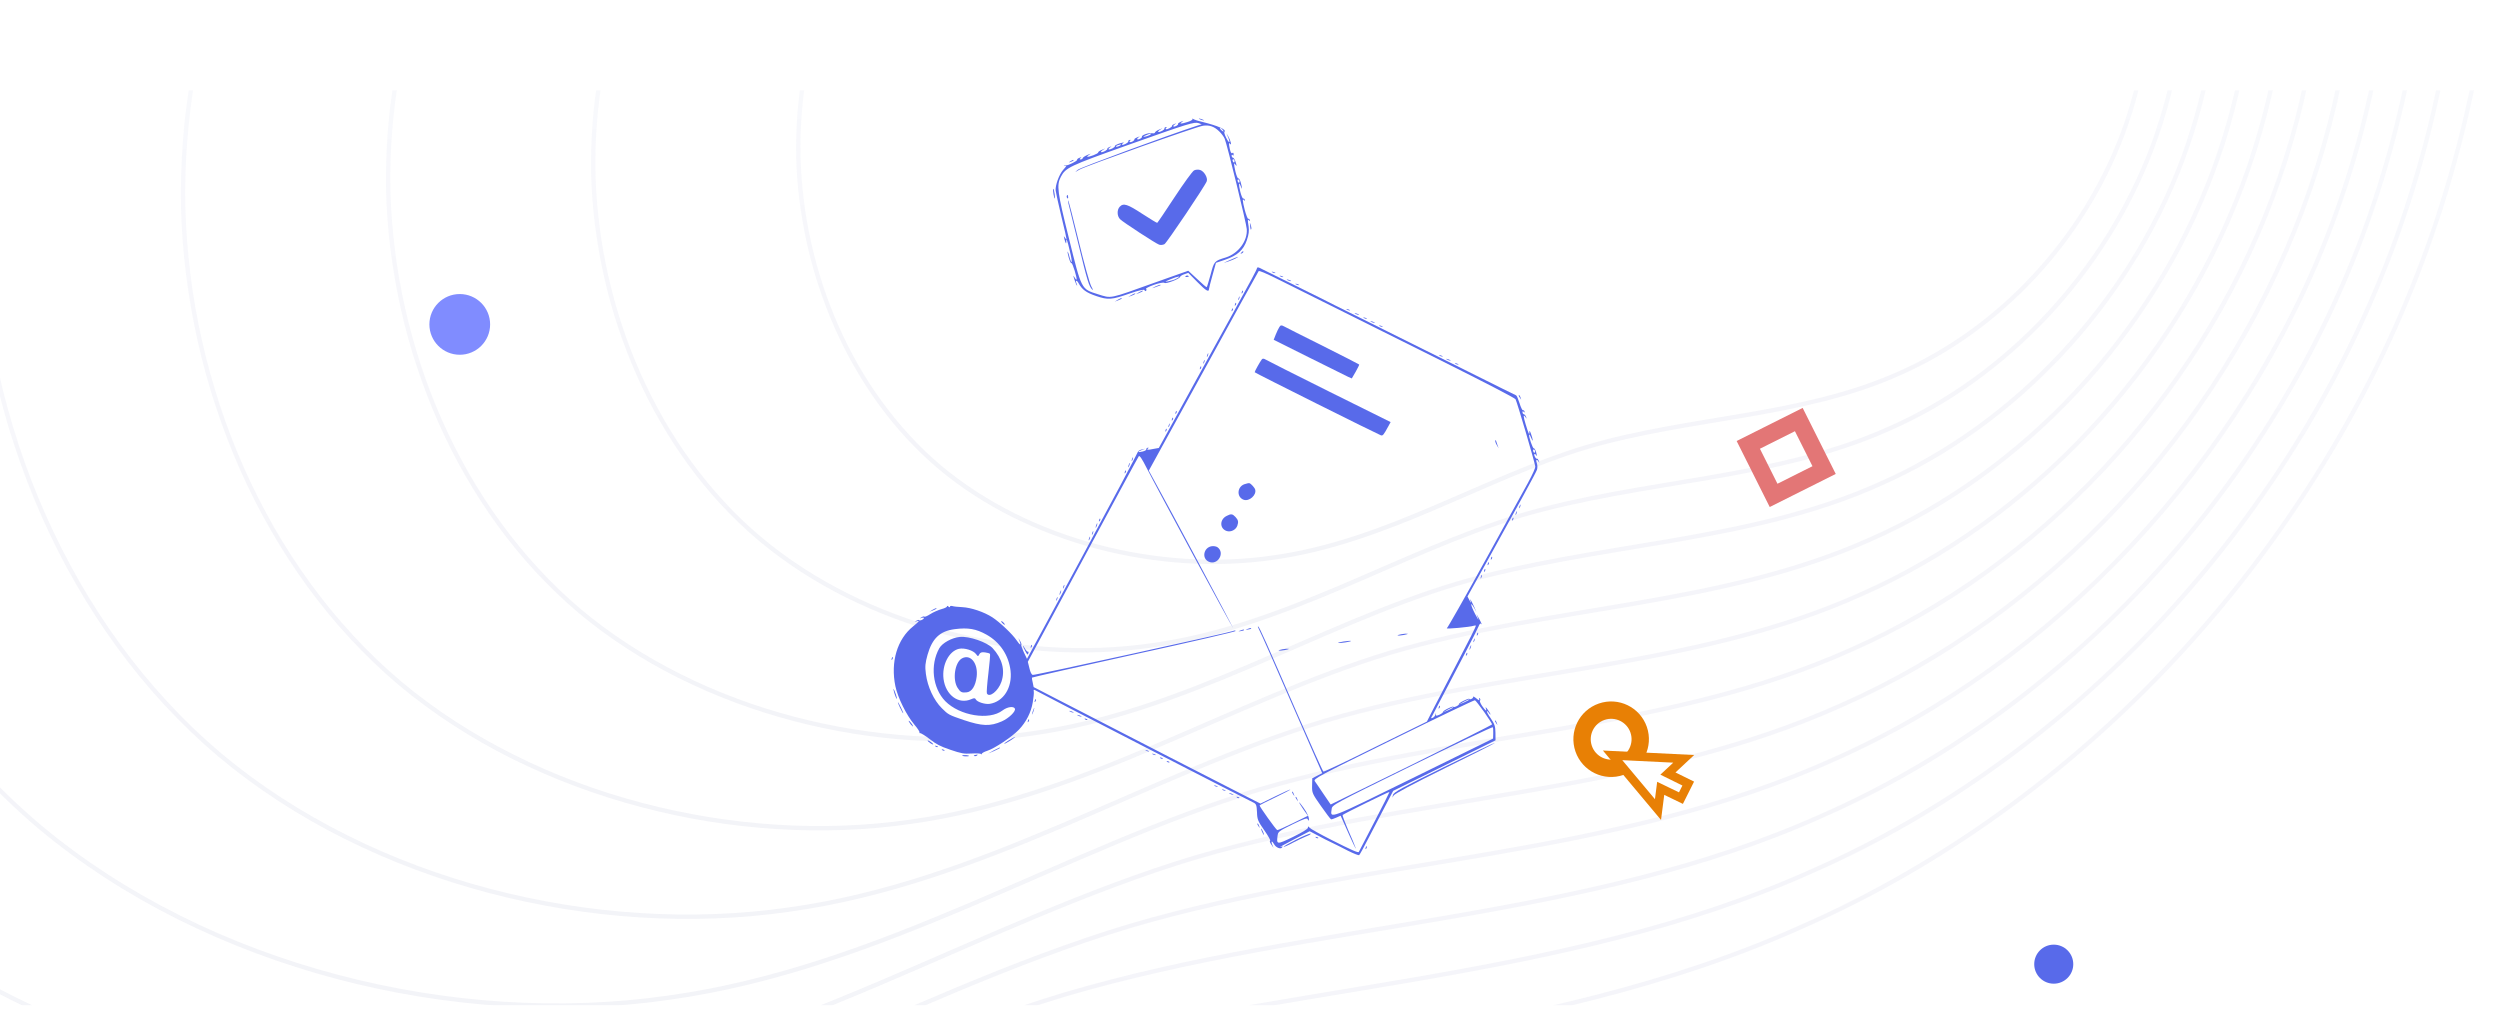 <svg width="499" height="206" viewBox="0 0 499 206" fill="none" xmlns="http://www.w3.org/2000/svg">
<g clip-path="url(#clip0_2912_1433)">
<g opacity="0.1">
<path d="M314.967 -250.189C378.6 -230.85 440.507 -189.803 472.315 -134.152C504.124 -78.501 505.85 -7.847 483.495 52.14C461.14 111.742 414.709 160.683 360.111 184.757C305.94 209.224 244.029 208.832 186.419 225.791C128.812 243.168 75.502 278.329 12.731 286.975C-50.039 296.052 -122.264 278.289 -171.706 236.85C-221.147 195.019 -248.233 129.106 -249.95 65.169C-251.239 1.231 -227.594 -61.13 -186.324 -105.336C-145.481 -149.149 -87.441 -174.8 -33.697 -198.508C20.048 -222.217 69.482 -243.871 127.059 -255.702C185.127 -267.555 250.933 -269.53 314.967 -250.189Z" stroke="url(#paint0_linear_2912_1433)" stroke-width="0.866" stroke-miterlimit="10"/>
<path d="M-209.02 61.784C-210.23 1.93 -188.092 -56.435 -149.458 -97.827C-111.231 -138.834 -56.907 -162.849 -6.603 -185.015C43.7 -207.181 89.983 -227.484 143.909 -238.571C198.24 -249.65 259.818 -251.499 319.763 -233.397C379.323 -215.294 437.271 -176.868 467.049 -124.781C496.831 -72.695 498.439 -6.563 477.517 49.594C456.588 105.378 413.125 151.192 362.016 173.724C311.309 196.635 253.353 196.263 199.442 212.151C145.517 228.404 95.612 261.284 36.862 269.411C-21.896 277.91 -89.498 261.284 -135.782 222.466C-182.057 183.334 -207.412 121.638 -209.02 61.784Z" stroke="url(#paint1_linear_2912_1433)" stroke-width="0.866" stroke-miterlimit="10"/>
<path d="M-168.091 58.405C-169.214 2.648 -148.589 -51.739 -112.6 -90.286C-76.981 -128.492 -26.395 -150.865 20.497 -171.521C67.389 -192.177 110.477 -211.098 160.722 -221.399C211.336 -231.727 268.662 -233.443 324.563 -216.578C380.054 -199.739 434.038 -163.926 461.782 -115.378C489.529 -66.83 491.028 -5.24 471.536 47.08C452.04 99.02 411.546 141.702 363.945 162.698C316.689 184.039 262.701 183.693 212.461 198.524C162.22 213.673 115.729 244.305 60.992 251.88C6.248 259.794 -56.733 244.305 -99.829 208.167C-142.968 171.649 -166.591 114.163 -168.091 58.405Z" stroke="url(#paint2_linear_2912_1433)" stroke-width="0.866" stroke-miterlimit="10"/>
<path d="M-127.161 55.027C-128.197 3.353 -109.094 -47.038 -75.727 -82.764C-42.715 -118.164 4.183 -138.9 47.612 -158.034C91.041 -177.167 130.993 -194.718 177.55 -204.281C224.436 -213.851 277.592 -215.447 329.359 -199.838C380.793 -184.21 430.777 -151.037 456.519 -106.067C482.256 -61.096 483.617 -3.983 465.55 44.499C447.484 92.662 409.966 132.212 365.841 151.665C322.066 171.443 272.037 171.124 225.479 184.837C178.926 198.87 135.846 227.261 85.122 234.277C34.413 241.592 -23.975 227.261 -63.927 193.769C-103.878 159.951 -125.763 106.694 -127.161 55.027Z" stroke="url(#paint3_linear_2912_1433)" stroke-width="0.866" stroke-miterlimit="10"/>
<path d="M-86.224 51.642C-87.188 4.064 -69.563 -42.343 -38.876 -75.236C-8.487 -107.823 34.703 -126.93 74.698 -144.553C114.693 -162.177 151.486 -178.331 194.349 -187.116C237.54 -195.928 286.489 -197.391 334.163 -183C381.512 -168.608 427.614 -138.063 451.256 -96.65C474.902 -55.238 476.23 -2.692 459.569 41.952C442.907 86.304 408.378 122.708 367.746 140.665C327.442 158.847 281.36 158.555 238.494 171.183C195.633 184.105 155.954 210.248 109.245 216.706C62.542 223.463 8.791 210.248 -27.967 179.404C-64.796 148.273 -84.949 99.226 -86.224 51.642Z" stroke="url(#paint4_linear_2912_1433)" stroke-width="0.866" stroke-miterlimit="10"/>
<path d="M-45.294 48.263C-46.171 4.769 -30.082 -37.647 -2.018 -67.714C25.763 -97.515 65.244 -114.965 101.798 -131.073C138.352 -147.18 171.974 -161.931 211.165 -169.998C250.644 -178.052 295.386 -179.395 338.959 -166.241C382.235 -153.086 424.345 -125.161 445.985 -87.313C467.621 -49.465 468.795 -1.402 453.591 39.405C438.379 79.973 406.798 113.225 369.658 129.605C332.815 146.231 290.696 145.985 251.521 157.537C212.331 169.355 176.072 193.243 133.376 199.149C90.686 205.314 41.577 193.203 7.928 165.045C-25.706 136.588 -44.128 91.751 -45.294 48.263Z" stroke="url(#paint5_linear_2912_1433)" stroke-width="0.866" stroke-miterlimit="10"/>
<path d="M-4.365 44.898C-5.162 5.494 9.399 -32.912 34.841 -60.179C60.014 -87.18 95.779 -102.988 128.892 -117.579C162.005 -132.17 192.481 -145.551 227.977 -152.826C263.74 -160.142 304.279 -161.339 343.754 -149.421C382.961 -137.53 421.113 -112.239 440.73 -77.942C460.348 -43.646 461.4 -0.132 447.622 36.858C433.855 73.582 405.227 103.742 371.559 118.579C338.175 133.655 300.028 133.416 264.524 143.851C229.029 154.551 196.177 176.198 157.493 181.552C118.815 187.145 74.307 176.232 43.838 150.661C13.383 124.903 -3.336 84.282 -4.365 44.898Z" stroke="url(#paint6_linear_2912_1433)" stroke-width="0.866" stroke-miterlimit="10"/>
<path d="M36.565 41.5C35.84 6.192 48.88 -28.25 71.706 -52.664C94.257 -76.859 126.335 -91.024 155.991 -104.072C185.651 -117.12 212.976 -129.138 244.793 -135.675C276.849 -142.219 313.177 -143.31 348.55 -132.629C383.692 -121.949 417.884 -99.277 435.48 -68.545C453.075 -37.814 454.005 1.211 441.652 34.344C429.336 67.257 403.663 94.284 373.512 107.579C343.596 121.092 309.404 120.879 277.588 130.25C245.771 139.84 216.331 159.239 181.667 164.034C147.002 169.049 107.108 159.239 79.805 136.355C52.444 113.211 37.514 76.82 36.565 41.5Z" stroke="url(#paint7_linear_2912_1433)" stroke-width="0.866" stroke-miterlimit="10"/>
<path d="M77.494 38.121C76.864 6.898 88.411 -23.555 108.564 -45.136C128.508 -66.53 156.848 -79.053 183.093 -90.625C209.338 -102.197 233.475 -112.784 261.604 -118.557C289.953 -124.336 322.066 -125.3 353.346 -115.857C384.415 -106.413 414.652 -86.368 430.184 -59.195C445.717 -32.021 446.525 2.468 435.662 31.757C424.751 60.859 402.075 84.761 375.412 96.519C348.964 108.49 318.732 108.27 290.602 116.563C262.445 125.043 236.447 142.194 205.768 146.431C175.117 150.866 139.845 142.194 115.7 121.957C91.562 101.527 78.334 69.345 77.494 38.121Z" stroke="url(#paint8_linear_2912_1433)" stroke-width="0.866" stroke-miterlimit="10"/>
<path d="M118.424 34.736C117.881 7.609 127.914 -18.853 145.423 -37.614C162.756 -56.202 187.389 -67.089 210.195 -77.138C232.996 -87.186 253.978 -96.424 278.42 -101.425C303.049 -106.446 330.959 -107.284 358.15 -99.078C385.146 -90.871 411.416 -73.453 424.918 -49.864C438.42 -26.275 439.147 3.725 429.665 29.183C420.175 54.455 400.468 75.244 377.301 85.459C354.317 95.847 328.043 95.674 303.601 102.877C279.151 110.246 256.512 125.156 229.898 128.814C203.259 132.664 172.612 125.129 151.66 107.532C130.681 89.842 119.156 61.87 118.424 34.736Z" stroke="url(#paint9_linear_2912_1433)" stroke-width="0.866" stroke-miterlimit="10"/>
<path d="M159.353 31.358C158.89 8.314 167.418 -14.158 182.289 -30.086C197.009 -45.881 217.922 -55.125 237.292 -63.657C256.666 -72.19 274.477 -80.017 295.248 -84.274C316.161 -88.543 339.864 -89.255 362.95 -82.279C385.877 -75.309 408.191 -60.512 419.659 -40.461C431.127 -20.41 431.74 5.055 423.687 26.676C415.631 48.157 398.896 65.794 379.222 74.472C359.661 83.291 337.387 83.118 316.624 89.263C295.861 95.521 276.65 108.184 254.027 111.309C231.412 114.581 205.383 108.184 187.564 93.247C169.733 78.15 159.975 54.401 159.353 31.358Z" stroke="url(#paint10_linear_2912_1433)" stroke-width="0.866" stroke-miterlimit="10"/>
</g>
<circle cx="321.586" cy="147.547" r="5.806" transform="rotate(-19.065 321.586 147.547)" stroke="#E88005" stroke-width="3.463"/>
<g filter="url(#filter0_d_2912_1433)">
<path d="M336.069 147.999L332.918 150.938L336.973 152.938L335.516 155.843L331.477 153.887L330.934 158.126L321.873 147.303L336.069 147.999Z" fill="white"/>
<path d="M336.069 147.999L332.918 150.938L336.973 152.938L335.516 155.843L331.477 153.887L330.934 158.126L321.873 147.303L336.069 147.999Z" stroke="#E88005" stroke-width="1.731"/>
</g>
</g>
<circle cx="91.768" cy="64.75" r="6.06" fill="#808CFF"/>
<circle cx="409.928" cy="192.447" r="3.896" fill="#586AEA"/>
<rect x="348.958" y="88.797" width="11.277" height="11.277" transform="rotate(-26.617 348.958 88.797)" stroke="#E37676" stroke-width="3.463"/>
<g clip-path="url(#clip1_2912_1433)">
<path d="M239.379 23.753C239.576 23.873 239.954 24.002 240.206 24.035C240.443 24.037 240.27 23.925 239.821 23.772C239.372 23.619 239.167 23.602 239.379 23.753Z" fill="#586AEA"/>
<path d="M240.023 24.343C239.092 24.131 238.24 23.841 238.122 23.722C238.028 23.61 237.973 23.618 238.027 23.769C238.089 23.895 237.621 24.185 236.979 24.363C235.648 24.781 235.284 24.763 235.967 24.309C236.341 24.066 236.285 24.074 235.738 24.284C235.365 24.447 235.095 24.619 235.142 24.715C235.251 24.936 234.529 25.351 234.245 25.254C234.103 25.206 234.215 25.033 234.461 24.852C234.89 24.602 234.874 24.57 234.391 24.749C234.113 24.866 233.907 25.007 233.953 25.102C234.039 25.316 233.022 25.895 232.738 25.798C232.62 25.758 232.637 25.631 232.788 25.498C232.963 25.372 232.924 25.333 232.702 25.363C232.496 25.425 232.377 25.543 232.423 25.638C232.556 25.868 231.516 26.438 231.208 26.333C231.067 26.285 231.242 26.081 231.607 25.862C232.195 25.534 232.171 25.525 231.402 25.845C230.942 26.031 230.552 26.321 230.536 26.448C230.511 26.598 230.249 26.667 229.934 26.586C229.381 26.424 227.788 26.991 227.928 27.277C228.037 27.499 227.315 27.913 227.031 27.816C226.889 27.768 227.001 27.595 227.247 27.415C227.621 27.172 227.565 27.18 227.018 27.389C226.645 27.553 226.375 27.725 226.422 27.82C226.507 28.034 225.808 28.457 225.524 28.36C225.406 28.32 225.423 28.193 225.574 28.06C225.749 27.935 225.71 27.895 225.488 27.925C225.282 27.987 225.163 28.105 225.209 28.2C225.318 28.422 224.302 29 223.995 28.896C223.876 28.855 223.988 28.682 224.227 28.526C224.489 28.377 224.188 28.407 223.57 28.593C222.944 28.802 222.491 29.044 222.538 29.139C222.647 29.361 221.607 29.932 221.299 29.827C221.181 29.787 221.293 29.613 221.539 29.433C221.968 29.183 221.953 29.151 221.469 29.33C221.191 29.447 220.985 29.588 221.032 29.683C221.141 29.905 220.101 30.475 219.793 30.371C219.651 30.322 219.827 30.118 220.192 29.899C220.756 29.563 220.756 29.563 219.986 29.882C219.526 30.069 219.177 30.319 219.192 30.43C219.245 30.66 217.358 31.39 217.027 31.278C216.932 31.245 217.131 31.049 217.497 30.83C217.854 30.635 217.696 30.634 217.133 30.891C216.577 31.125 216.132 31.422 216.108 31.572C216.091 31.698 215.916 31.824 215.702 31.83C215.442 31.821 215.442 31.742 215.657 31.577C215.92 31.35 215.872 31.334 215.444 31.505C215.174 31.598 214.952 31.786 214.99 31.905C215.044 32.135 213.108 33.086 212.824 32.99C212.706 32.949 212.516 32.964 212.412 33.035C212.285 33.097 212.356 33.121 212.554 33.083C212.982 32.991 212.958 33.062 212.184 33.934C211.403 34.83 210.612 36.991 210.707 38.027C210.752 38.438 211.272 40.782 211.848 43.196C212.447 45.619 212.906 47.677 212.882 47.748C212.857 47.819 212.7 47.66 212.544 47.422C212.31 47.025 212.294 47.072 212.463 47.737C212.685 48.632 212.858 48.823 212.831 48.206C212.79 47.321 213.046 47.963 213.521 50.053C213.829 51.24 213.987 52.245 213.892 52.292C213.82 52.347 213.626 51.911 213.496 51.364C213.289 50.422 212.954 49.78 213.122 50.603C213.351 51.711 213.684 52.591 213.867 52.521C214.088 52.491 214.999 55.469 214.886 55.8C214.854 55.895 214.658 55.696 214.463 55.339C214.197 54.879 214.189 54.981 214.459 55.813C214.668 56.439 214.886 56.962 214.957 56.986C215.028 57.01 215.021 56.876 214.912 56.654C214.569 55.956 214.886 55.8 215.261 56.482C215.971 57.807 216.796 58.405 218.784 59.082C221.197 59.904 221.878 59.845 225.477 58.587C227.332 57.951 228.393 57.705 228.455 57.911C228.493 58.109 228.603 58.172 228.754 58.039C228.874 57.921 228.875 57.763 228.749 57.667C228.623 57.572 229.33 57.205 230.32 56.855C231.311 56.506 232.246 56.322 232.411 56.458C232.717 56.721 235.389 55.702 235.535 55.276C235.591 55.111 235.996 54.853 236.408 54.729L237.185 54.465L238.99 56.295C240.717 58.045 241.307 58.404 241.313 57.693C241.322 57.511 241.639 56.272 242.021 54.923L242.703 52.461L244.494 51.856C246.975 51.01 248.193 49.919 248.872 47.932C249.26 46.796 249.344 46.085 249.224 45.199C248.997 43.854 249.014 43.648 249.336 44.022C249.469 44.173 249.501 44.157 249.471 43.936C249.424 43.761 249.283 43.634 249.14 43.665C249.022 43.704 248.719 42.888 248.45 41.898C247.981 40.021 247.945 39.507 248.337 39.984C248.471 40.135 248.502 40.12 248.472 39.898C248.426 39.724 248.285 39.596 248.142 39.627C248.023 39.666 247.759 39.048 247.567 38.295C247.183 36.712 247.243 36.072 247.67 37.221C247.988 38.069 247.976 37.563 247.629 36.335C247.49 35.892 247.286 35.559 247.144 35.589C247.025 35.628 246.769 34.986 246.585 34.21C246.217 32.58 246.235 32.295 246.649 32.938C246.861 33.248 246.862 33.09 246.677 32.472C246.514 31.941 246.273 31.489 246.115 31.488C245.964 31.463 245.839 31.289 245.833 31.075C245.827 30.862 245.922 30.815 246.055 30.966C246.18 31.141 246.26 31.062 246.222 30.785C246.225 30.469 246.138 30.413 245.955 30.562C245.78 30.688 245.617 30.394 245.471 29.737C245.235 28.573 245.252 28.368 245.55 28.734C245.902 29.171 245.618 27.991 245.181 27.261L244.798 26.602L245.132 27.403C245.637 28.631 245.368 28.724 244.752 27.511C244.448 26.932 244.294 26.378 244.397 26.307C244.883 25.892 243.117 25.106 240.023 24.343ZM244.091 25.965C244.24 26.148 244.271 26.291 244.129 26.242C244.011 26.202 243.767 25.987 243.618 25.804C243.469 25.622 243.462 25.487 243.581 25.527C243.723 25.576 243.942 25.783 244.091 25.965ZM243.346 26.214C243.786 26.628 244.295 27.303 244.45 27.699C244.909 28.753 248.801 44.659 248.856 45.734C249.029 48.091 247.176 50.577 244.711 51.375C242.35 52.103 242.35 52.103 241.626 54.841C241.253 56.167 240.92 57.295 240.857 57.326C240.793 57.358 239.952 56.649 238.979 55.71L237.173 54.038L230.41 56.437C221.23 59.73 221.911 59.592 219.166 58.736C215.782 57.663 215.922 57.949 213.327 47.451C211.053 38.33 210.866 36.945 211.747 35.291C212.718 33.455 213.44 33.12 224.958 29.012C237.198 24.649 238.379 24.285 239.255 24.583L239.862 24.816L239.069 25.048C233.244 26.947 215.691 33.411 215.134 33.882C214.458 34.471 214.458 34.471 215.458 33.86C216.737 33.133 238.751 25.283 240.136 25.094C241.387 24.913 242.334 25.235 243.346 26.214ZM246.409 32.328C246.36 32.47 246.258 32.461 246.14 32.342C246.046 32.231 245.992 32.001 246.033 31.883C246.081 31.741 246.207 31.757 246.301 31.869C246.419 31.988 246.449 32.209 246.409 32.328ZM229.488 26.963C229.234 27.087 228.782 27.251 228.482 27.28C228.07 27.325 228.15 27.247 228.768 26.982C229.736 26.545 230.163 26.532 229.488 26.963ZM247.407 36.366C247.359 36.508 247.256 36.499 247.138 36.38C247.044 36.268 246.99 36.039 247.031 35.92C247.079 35.779 247.206 35.795 247.3 35.907C247.417 36.026 247.447 36.247 247.407 36.366ZM223.471 29.114C223.241 29.247 222.924 29.323 222.782 29.275C222.64 29.227 222.791 29.093 223.092 28.985C223.838 28.736 224.003 28.793 223.471 29.114ZM234.813 55.612C234.447 55.831 233.71 56.055 233.204 56.147C232.365 56.284 232.428 56.252 233.665 55.723C235.149 55.092 235.963 55.026 234.813 55.612Z" fill="#586AEA"/>
<path d="M238.332 34.015C238.006 34.195 236.313 36.524 234.45 39.349C232.626 42.136 231.076 44.434 230.98 44.481C230.917 44.512 229.602 43.721 228.068 42.723C225.046 40.744 224.242 40.47 223.493 41.271C222.911 41.892 222.957 43.149 223.569 43.754C224.158 44.35 230.681 48.605 231.368 48.839C231.675 48.944 232.142 48.891 232.436 48.727C232.896 48.462 240.563 37.073 240.87 36.173C241.104 35.487 240.354 34.202 239.573 33.936C239.195 33.807 238.625 33.851 238.332 34.015Z" fill="#586AEA"/>
<path d="M212.929 39.101C212.881 39.243 212.919 39.441 213.036 39.56C213.154 39.679 213.21 39.593 213.204 39.379C213.184 38.897 213.042 38.77 212.929 39.101Z" fill="#586AEA"/>
<path d="M213.258 40.613C213.343 40.985 214.226 44.587 215.224 48.625C217.058 56.17 217.344 57.112 218.027 57.82C218.238 58.051 218.138 57.726 217.81 57.139C217.49 56.528 216.35 52.442 215.291 48.04C214.224 43.662 213.294 40.044 213.223 40.02C213.152 39.995 213.166 40.264 213.258 40.613Z" fill="#586AEA"/>
<path d="M213.683 32.173C213.247 32.447 213.263 32.479 213.746 32.3C214.229 32.121 214.412 31.972 214.223 31.908C214.175 31.892 213.922 32.017 213.683 32.173Z" fill="#586AEA"/>
<path d="M249.51 44.98C249.591 45.825 249.668 45.984 249.765 45.7C249.814 45.558 249.754 45.194 249.63 44.862C249.444 44.323 249.444 44.323 249.51 44.98Z" fill="#586AEA"/>
<path d="M247.795 50.391C247.54 50.674 247.555 50.706 247.864 50.573C248.086 50.464 248.222 50.299 248.175 50.204C248.128 50.108 247.946 50.179 247.795 50.391Z" fill="#586AEA"/>
<path d="M210.211 37.779C210.122 38.039 210.387 39.582 210.528 39.63C210.576 39.646 210.579 39.251 210.511 38.753C210.353 37.748 210.3 37.519 210.211 37.779Z" fill="#586AEA"/>
<path d="M245.387 51.949C244.055 52.525 244.015 52.564 245.053 52.231C246.154 51.866 247.265 51.32 247.044 51.271C246.988 51.279 246.259 51.559 245.387 51.949Z" fill="#586AEA"/>
<path d="M250.911 53.486C250.804 53.952 249.666 56.047 246.132 62.451C239.834 73.856 236.604 79.756 233.944 84.608L231.299 89.413L230.23 89.604C229.035 89.857 228.782 89.824 229.156 89.502C229.307 89.369 229.291 89.337 229.07 89.367C228.896 89.414 228.768 89.555 228.799 89.698C228.837 89.816 228.535 90.004 228.131 90.104C227.117 90.367 226.913 90.191 227.817 89.865L228.578 89.57L227.865 89.723C227.469 89.8 227.112 90.074 227.055 90.319C226.989 90.587 222.018 99.962 215.983 111.14L204.985 131.511L204.339 130.155C203.988 129.402 203.764 128.744 203.859 128.697C203.946 128.674 203.846 128.349 203.651 127.992L203.26 127.358L203.532 128.031C203.881 128.942 203.605 128.822 202.901 127.79C202.096 126.591 199.583 124.204 198.072 123.214C196.404 122.144 193.825 121.266 192.03 121.183C191.248 121.154 190.355 121.062 190.071 120.965C189.803 120.9 189.573 120.954 189.627 121.104C189.658 121.247 189.531 121.23 189.319 121.079C189.138 120.912 188.988 120.887 189.019 121.029C189.05 121.172 188.573 121.406 187.963 121.568C187.322 121.746 186.33 122.174 185.727 122.55C185.146 122.933 184.591 123.167 184.513 123.087C184.442 122.984 184.157 123.045 183.911 123.226C183.482 123.476 183.498 123.508 183.981 123.329C184.251 123.236 184.456 123.253 184.408 123.395C184.311 123.679 183.542 123.998 183.432 123.776C183.386 123.681 183.148 123.758 182.886 123.907C182.449 124.181 182.465 124.212 182.925 124.026C183.67 123.777 183.518 123.99 182.269 125.017C179.072 127.574 177.726 132.134 178.718 136.962C179.184 139.234 180.953 142.794 182.497 144.615C183.21 145.465 183.679 146.179 183.521 146.257C183.394 146.32 183.433 146.36 183.631 146.321C183.797 146.299 184.694 146.842 185.591 147.543C186.951 148.588 187.62 148.948 189.702 149.657C191.856 150.39 192.4 150.496 193.911 150.403C194.884 150.338 195.738 150.391 195.856 150.51C195.973 150.63 196.021 150.646 195.966 150.495C195.904 150.368 196.373 150.079 197.054 149.862C198.536 149.389 202.024 147.064 203.387 145.626C204.829 144.11 205.792 142.219 206.139 140.197C206.296 139.274 206.39 138.302 206.344 138.049C206.268 137.653 206.34 137.598 206.647 137.782C207.387 138.245 247.867 159.081 250.16 160.178C250.751 160.459 250.828 160.696 250.897 162.12C250.933 163.559 251.081 163.899 252.357 165.734C253.139 166.845 253.662 167.789 253.519 167.82C253.377 167.851 253.469 168.199 253.743 168.557L254.197 169.239L253.925 168.566C253.63 167.805 253.907 167.767 254.313 168.513C254.672 169.163 255.594 169.557 255.881 169.179C256.105 168.912 256.057 168.896 255.55 169.066C255.249 169.175 256.432 168.495 258.194 167.589L261.409 165.91L262.976 166.735C263.842 167.214 265.103 167.855 265.788 168.168C266.466 168.504 267.963 169.225 269.057 169.809C270.208 170.385 271.185 170.771 271.297 170.677C271.408 170.583 272.297 168.984 273.26 167.093C274.246 165.21 275.722 162.358 276.556 160.767L278.08 157.852L288.277 152.819L298.506 147.77L298.493 146.26C298.479 144.987 298.324 144.512 297.55 143.377C297.033 142.646 296.698 142.004 296.793 141.957C296.865 141.902 297.045 142.069 297.202 142.307C297.334 142.537 297.476 142.665 297.5 142.594C297.524 142.523 297.274 142.094 296.969 141.674C296.578 141.118 296.444 141.046 296.568 141.378C296.839 142.131 296.517 141.916 295.813 140.884C295.5 140.407 295.298 139.916 295.401 139.845C295.513 139.751 295.498 139.561 295.389 139.418C295.232 139.259 295.2 139.275 295.238 139.473C295.33 139.9 295.235 139.868 294.536 139.287C294.245 139.055 294.016 138.951 294.047 139.094C294.077 139.236 293.91 139.417 293.664 139.518C293.418 139.619 293.237 139.61 293.277 139.492C293.309 139.397 292.842 139.529 292.239 139.825C291.644 140.098 291.191 140.419 291.206 140.53C291.244 140.649 290.99 140.853 290.649 141.001C290.308 141.149 290.062 141.171 290.095 141.076C290.135 140.958 289.668 141.089 289.065 141.386C288.47 141.659 288.016 141.98 288.031 142.09C288.046 142.201 287.752 142.444 287.339 142.647C286.634 142.935 286.578 142.943 286.629 142.485C286.647 142.2 286.639 142.224 286.549 142.563C286.468 142.879 286.205 143.185 285.959 143.287C285.563 143.442 285.563 143.363 285.907 142.82C286.115 142.442 287.174 140.425 288.257 138.337C289.347 136.226 291.264 132.547 292.531 130.152C293.798 127.757 294.953 125.456 295.122 125.038C295.26 124.636 295.483 124.369 295.554 124.472C295.891 124.877 295.728 124.425 295.244 123.521L294.698 122.569L295.047 123.48C295.225 123.964 294.983 123.591 294.468 122.623C293.478 120.727 293.343 119.731 294.342 121.523C294.802 122.42 294.779 122.333 294.257 121.151C293.572 119.677 293.268 119.177 293.577 120.127C293.662 120.42 293.544 120.301 293.326 119.857L292.913 119.056L296.19 113.172C303.041 100.845 306.575 94.362 306.777 93.771C306.89 93.44 306.886 92.91 306.786 92.585C306.523 91.809 306.651 91.509 307.043 92.065C307.292 92.494 307.324 92.478 307.146 91.995C307.029 91.717 306.889 91.511 306.793 91.558C306.571 91.667 306.157 90.945 306.254 90.661C306.303 90.519 306.476 90.631 306.632 90.869C306.82 91.171 306.821 91.013 306.644 90.371C306.505 89.849 306.271 89.452 306.152 89.49C305.923 89.544 305.094 87.097 305.216 86.742C305.272 86.655 305.459 86.957 305.653 87.472C306.088 88.518 305.984 87.663 305.557 86.514C305.317 85.904 305.277 85.865 305.266 86.283C305.269 86.971 305.106 86.599 304.519 84.682C304.025 83.034 304.005 82.552 304.498 83.275C304.748 83.703 304.779 83.688 304.617 83.236C304.508 82.935 304.296 82.704 304.17 82.688C304.02 82.663 303.895 82.488 303.888 82.275C303.89 82.038 303.977 82.014 304.126 82.197C304.299 82.388 304.354 82.38 304.301 82.151C304.254 81.977 304.113 81.849 303.97 81.88C303.852 81.919 303.54 81.284 303.293 80.461C303.038 79.661 302.751 78.955 302.609 78.907C302.49 78.867 298.197 76.745 293.076 74.182C287.947 71.644 280.747 68.056 277.091 66.23C273.428 64.428 268.646 62.034 266.48 60.953C264.321 59.848 262.084 58.743 261.517 58.471C259.752 57.606 251.937 53.73 251.44 53.481C251.173 53.337 250.935 53.336 250.911 53.486ZM265.665 61.019C269.454 62.917 279.231 67.778 287.4 71.853C296.539 76.418 302.328 79.419 302.5 79.689C302.774 80.126 306.291 92.1 306.434 93.073C306.479 93.405 306.005 94.485 304.931 96.47C304.05 98.046 300.139 105.166 296.236 112.263C292.333 119.361 288.969 125.267 288.794 125.393C288.429 125.612 293.524 125.154 294.167 124.898C294.373 124.836 294.563 124.821 294.586 124.908C294.641 124.98 293.076 128.092 291.111 131.834C289.17 135.584 286.949 139.846 286.179 141.328L284.807 144.03L274.586 149.055C268.984 151.849 264.286 154.08 264.153 154.008C264.034 153.967 261.646 148.664 258.846 142.243C252.797 128.324 251.381 125.121 251.121 125.032C251.003 124.992 251.111 125.293 251.338 125.714C251.572 126.11 254.496 132.706 257.816 140.387L263.913 154.322L262.921 154.83L261.929 155.337L261.894 156.831C261.86 158.246 261.93 158.428 263.675 160.897C264.669 162.319 265.561 163.494 265.68 163.535C265.774 163.567 266.25 163.412 266.718 163.201L267.591 162.812L268.532 164.928C269.823 167.877 270.874 170.058 270.564 169.186C270.441 168.774 269.764 167.197 269.08 165.643C268.419 164.098 267.923 162.767 267.979 162.68C268.163 162.452 277.272 157.973 277.343 158.076C277.35 158.132 276.01 160.819 274.326 164.049C272.642 167.279 271.246 169.973 271.222 170.044C271.141 170.281 269.786 169.687 265.8 167.67C263.57 166.541 261.594 165.445 261.406 165.223C261.123 164.889 261.044 164.888 261.066 165.212C261.064 165.45 259.992 166.115 258.087 167.051C254.858 168.619 254.755 168.611 255.005 166.794C255.122 165.989 255.265 165.879 258.027 164.521C260.368 163.39 260.938 163.188 261.031 163.536C261.084 163.766 261.186 163.854 261.227 163.735C261.38 163.286 260.992 162.335 260.147 161.175C259.7 160.548 259.309 160.071 259.284 160.142C259.268 160.189 259.659 160.824 260.152 161.547L261.059 162.833L258.108 164.284C256.457 165.096 255.053 165.727 254.935 165.687C254.674 165.598 251.372 160.961 251.413 160.763C251.437 160.692 252.85 159.958 254.579 159.147C256.285 158.328 257.635 157.626 257.54 157.593C257.469 157.569 256.096 158.185 254.509 158.965L251.589 160.401L245.784 157.447C240.742 154.885 230.092 149.41 211.117 139.621L206.312 137.139L206.136 136.261C206.005 135.794 205.953 135.327 205.977 135.256C206.002 135.185 215.221 133.094 226.474 130.613C237.72 128.156 246.789 126.04 246.663 125.944C246.522 125.817 246.308 125.824 246.165 125.933C245.879 126.153 206.693 134.786 206.163 134.712C205.926 134.71 205.653 134.195 205.477 133.395L205.155 132.097L216.129 111.718C222.141 100.532 227.166 91.228 227.302 91.063C227.454 90.851 227.947 91.573 228.827 93.326C230.846 97.315 246.058 125.474 246.161 125.404C246.224 125.373 233.339 101.228 230.296 95.754L229.305 93.938L240.18 74.159C246.15 63.249 251.126 54.246 251.222 54.12C251.35 53.979 252.572 54.5 255.1 55.758C257.109 56.759 261.867 59.145 265.665 61.019ZM306.392 90.259C306.343 90.401 306.24 90.392 306.123 90.273C306.029 90.162 305.975 89.932 306.015 89.814C306.064 89.672 306.19 89.688 306.284 89.8C306.402 89.919 306.432 90.141 306.392 90.259ZM296.239 142.112C297.107 143.358 297.811 144.469 297.826 144.58C297.817 144.683 290.579 148.32 281.723 152.674L265.607 160.578L264.199 158.514C263.432 157.355 262.634 156.211 262.438 155.933C262.094 155.473 262.967 155.004 278.108 147.56C286.932 143.222 294.256 139.719 294.398 139.768C294.516 139.808 295.346 140.857 296.239 142.112ZM293.204 139.705C293.188 139.752 292.72 139.963 292.18 140.228L291.165 140.648L292.118 140.101C293.023 139.617 293.269 139.516 293.204 139.705ZM290.03 141.265C290.014 141.313 289.546 141.523 289.006 141.788L287.991 142.209L288.944 141.662C289.849 141.177 290.095 141.076 290.03 141.265ZM298.049 146.4L298.018 147.419L281.957 155.316C264.912 163.696 265.522 163.455 265.798 161.488C265.899 160.651 266.026 160.588 281.896 152.786C290.689 148.463 297.909 145.031 297.972 145.158C298.034 145.285 298.062 145.823 298.049 146.4ZM196.892 126.668C199.601 128.172 201.345 130.8 201.71 133.908C202.073 137.254 200.297 140.057 197.534 140.49C196.616 140.626 195.023 140.11 194.773 139.603C194.633 139.317 194.428 139.3 193.896 139.542C191.365 140.688 188.747 138.766 188.328 135.506C187.984 132.722 189.404 129.956 191.408 129.503C192.493 129.265 194.284 129.822 194.824 130.56C195.184 131.053 195.231 131.069 195.472 130.596C195.649 130.233 195.95 130.125 196.605 130.216C197.087 130.274 197.545 130.404 197.607 130.531C197.67 130.657 197.522 132.403 197.278 134.433C197.034 136.463 196.902 138.241 196.98 138.4C197.448 139.351 199.253 137.932 199.883 136.086C200.667 133.791 200.044 131.439 198.114 129.356C197.008 128.187 193.419 126.939 191.583 127.132C190.001 127.28 188.08 128.343 187.487 129.383C185.604 132.73 186.14 137.35 188.682 139.959C191.571 142.871 197.446 143.841 200.094 141.811C201.056 141.082 202.307 140.9 202.572 141.439C202.813 141.97 201.356 143.376 199.96 143.984C197.628 145.012 196.039 144.947 192.387 143.729C189.382 142.706 189.272 142.642 187.992 141.361C186.375 139.754 185.145 137.091 184.808 134.519C184.606 133.024 184.682 132.337 185.137 130.696C186.07 127.421 187.599 125.961 190.583 125.577C193.234 125.238 194.829 125.517 196.892 126.668Z" fill="#586AEA"/>
<path d="M255.363 65.277C255.195 65.536 254.858 66.214 254.64 66.774L254.229 67.823L261.225 71.314C265.085 73.236 268.583 74.981 269.017 75.182L269.82 75.535L270.589 74.212C270.998 73.479 271.327 72.825 271.296 72.762C271.241 72.69 267.98 71.025 264.056 69.056C260.11 67.078 256.612 65.332 256.281 65.14C255.769 64.86 255.603 64.883 255.363 65.277Z" fill="#586AEA"/>
<path d="M251.868 71.72C251.429 72.31 250.387 74.201 250.434 74.296C250.488 74.446 274.997 86.674 275.612 86.884C276.014 87.021 276.158 86.832 277.144 85.028L277.568 84.248L265.192 78.106C258.401 74.711 252.65 71.828 252.438 71.677C252.241 71.557 251.972 71.571 251.868 71.72Z" fill="#586AEA"/>
<path d="M298.454 87.979C298.414 88.097 298.545 88.485 298.763 88.85L299.13 89.477L298.859 88.724C298.712 88.305 298.581 87.916 298.574 87.861C298.542 87.798 298.503 87.837 298.454 87.979Z" fill="#586AEA"/>
<path d="M248.372 96.653C246.898 97.181 246.796 99.259 248.262 99.759C249.351 100.129 250.831 98.811 250.538 97.734C250.454 97.362 249.725 96.559 249.394 96.446C249.275 96.406 248.824 96.49 248.372 96.653Z" fill="#586AEA"/>
<path d="M244.871 102.962C243.419 103.656 243.397 105.498 244.84 105.989C245.668 106.271 246.692 105.748 246.975 104.92C247.241 104.139 247.149 103.791 246.592 103.179C245.988 102.55 245.736 102.517 244.871 102.962Z" fill="#586AEA"/>
<path d="M241.877 109.022C240.239 109.256 239.803 111.459 241.269 112.116C243.049 112.934 244.594 110.343 242.998 109.218C242.762 109.059 242.264 108.969 241.877 109.022Z" fill="#586AEA"/>
<path d="M279.724 126.583C279.186 126.691 278.861 126.791 278.98 126.832C279.122 126.88 279.659 126.852 280.197 126.744C280.735 126.637 281.084 126.545 280.942 126.496C280.824 126.456 280.262 126.476 279.724 126.583Z" fill="#586AEA"/>
<path d="M268.13 128.05C267.434 128.157 266.99 128.296 267.109 128.336C267.25 128.385 267.907 128.318 268.603 128.211C269.299 128.105 269.766 127.974 269.625 127.925C269.506 127.885 268.826 127.944 268.13 128.05Z" fill="#586AEA"/>
<path d="M249.022 125.533C248.483 125.719 248.475 125.743 249.084 125.66C249.416 125.614 249.709 125.529 249.725 125.482C249.79 125.292 249.655 125.299 249.022 125.533Z" fill="#586AEA"/>
<path d="M247.597 125.84C247.058 126.026 247.05 126.05 247.659 125.967C247.991 125.921 248.284 125.836 248.3 125.789C248.364 125.599 248.23 125.606 247.597 125.84Z" fill="#586AEA"/>
<path d="M255.982 129.593C255.443 129.7 255.119 129.801 255.237 129.841C255.379 129.889 255.916 129.861 256.455 129.754C256.993 129.647 257.341 129.554 257.199 129.506C257.081 129.465 256.52 129.486 255.982 129.593Z" fill="#586AEA"/>
<path d="M257.877 158.078C257.861 158.125 257.985 158.379 258.165 158.625C258.414 159.053 258.446 159.038 258.268 158.554C258.09 158.071 257.941 157.889 257.877 158.078Z" fill="#586AEA"/>
<path d="M258.58 159.11C258.564 159.157 258.689 159.411 258.868 159.657C259.118 160.085 259.149 160.07 258.972 159.587C258.794 159.103 258.645 158.921 258.58 159.11Z" fill="#586AEA"/>
<path d="M192.027 131.404C190.574 132.177 190.074 135.652 191.145 137.311C191.7 138.16 191.968 138.304 192.957 138.192C193.97 138.088 194.706 136.938 194.941 135.09C195.269 132.429 193.741 130.482 192.027 131.404Z" fill="#586AEA"/>
<path d="M253.901 54.319C254.027 54.415 254.31 54.511 254.492 54.52C254.658 54.498 254.556 54.41 254.225 54.297C253.894 54.185 253.76 54.192 253.901 54.319Z" fill="#586AEA"/>
<path d="M255.477 55.12C255.603 55.215 255.886 55.312 256.068 55.321C256.234 55.298 256.132 55.211 255.801 55.098C255.47 54.986 255.336 54.993 255.477 55.12Z" fill="#586AEA"/>
<path d="M256.934 55.88C257.13 56 257.461 56.112 257.643 56.121C257.809 56.099 257.659 55.995 257.258 55.858C256.88 55.73 256.722 55.729 256.934 55.88Z" fill="#586AEA"/>
<path d="M258.628 56.721C258.753 56.817 259.037 56.913 259.219 56.922C259.385 56.9 259.283 56.812 258.952 56.699C258.621 56.587 258.487 56.594 258.628 56.721Z" fill="#586AEA"/>
<path d="M268.79 61.766C268.916 61.862 269.2 61.958 269.381 61.967C269.547 61.945 269.445 61.857 269.114 61.744C268.784 61.632 268.649 61.639 268.79 61.766Z" fill="#586AEA"/>
<path d="M270.484 62.607C270.681 62.727 271.011 62.839 271.193 62.848C271.359 62.826 271.21 62.722 270.808 62.585C270.43 62.457 270.272 62.456 270.484 62.607Z" fill="#586AEA"/>
<path d="M272.178 63.448C272.304 63.544 272.587 63.64 272.769 63.649C272.935 63.626 272.833 63.539 272.502 63.426C272.171 63.313 272.037 63.321 272.178 63.448Z" fill="#586AEA"/>
<path d="M273.635 64.208C273.832 64.328 274.163 64.441 274.344 64.45C274.51 64.427 274.361 64.323 273.959 64.186C273.581 64.058 273.423 64.057 273.635 64.208Z" fill="#586AEA"/>
<path d="M275.329 65.049C275.455 65.145 275.738 65.241 275.92 65.25C276.086 65.228 275.984 65.14 275.653 65.027C275.322 64.915 275.188 64.922 275.329 65.049Z" fill="#586AEA"/>
<path d="M287.304 70.975C287.43 71.071 287.713 71.168 287.895 71.177C288.061 71.154 287.959 71.066 287.628 70.954C287.297 70.841 287.163 70.848 287.304 70.975Z" fill="#586AEA"/>
<path d="M288.761 71.736C288.957 71.855 289.288 71.968 289.47 71.977C289.636 71.954 289.487 71.851 289.085 71.714C288.707 71.585 288.549 71.584 288.761 71.736Z" fill="#586AEA"/>
<path d="M247.863 58.312C247.774 58.572 247.821 58.667 247.956 58.502C248.084 58.361 248.133 58.14 248.086 58.045C248.048 57.926 247.928 58.044 247.863 58.312Z" fill="#586AEA"/>
<path d="M290.455 72.576C290.581 72.672 290.864 72.769 291.046 72.778C291.212 72.755 291.11 72.667 290.779 72.555C290.448 72.442 290.314 72.449 290.455 72.576Z" fill="#586AEA"/>
<path d="M236.643 55.126C236.523 55.243 236.61 55.299 236.823 55.292C237.305 55.272 237.433 55.13 237.102 55.018C236.96 54.969 236.762 55.008 236.643 55.126Z" fill="#586AEA"/>
<path d="M247.214 59.517C247.101 59.849 247.107 59.983 247.235 59.841C247.331 59.715 247.428 59.432 247.437 59.25C247.414 59.084 247.327 59.186 247.214 59.517Z" fill="#586AEA"/>
<path d="M303.131 78.926C303.114 78.974 303.239 79.227 303.419 79.473C303.668 79.902 303.7 79.886 303.522 79.403C303.344 78.92 303.195 78.737 303.131 78.926Z" fill="#586AEA"/>
<path d="M246.501 60.754C246.412 61.014 246.459 61.109 246.594 60.944C246.722 60.802 246.771 60.581 246.724 60.486C246.685 60.368 246.566 60.485 246.501 60.754Z" fill="#586AEA"/>
<path d="M245.86 61.856C245.771 62.117 245.818 62.212 245.953 62.046C246.081 61.905 246.13 61.684 246.083 61.589C246.045 61.47 245.925 61.588 245.86 61.856Z" fill="#586AEA"/>
<path d="M230.57 57.205C229.809 57.58 229.801 57.603 230.459 57.378C231.718 56.935 231.781 56.904 231.616 56.848C231.521 56.816 231.07 56.979 230.57 57.205Z" fill="#586AEA"/>
<path d="M227.328 58.346L226.693 58.737L227.39 58.473C228.032 58.216 228.238 58.075 228.049 58.011C228.002 57.995 227.685 58.151 227.328 58.346Z" fill="#586AEA"/>
<path d="M225.822 58.89L225.187 59.281L225.884 59.017C226.526 58.76 226.732 58.619 226.543 58.554C226.496 58.538 226.179 58.694 225.822 58.89Z" fill="#586AEA"/>
<path d="M223.126 59.821L222.492 60.212L223.189 59.948C223.83 59.691 224.037 59.55 223.848 59.486C223.8 59.469 223.483 59.626 223.126 59.821Z" fill="#586AEA"/>
<path d="M240.963 70.86C240.85 71.191 240.857 71.325 240.984 71.184C241.08 71.058 241.177 70.774 241.186 70.593C241.164 70.426 241.076 70.529 240.963 70.86Z" fill="#586AEA"/>
<path d="M240.241 72.199C240.128 72.53 240.135 72.665 240.263 72.523C240.358 72.397 240.455 72.113 240.465 71.932C240.442 71.766 240.355 71.868 240.241 72.199Z" fill="#586AEA"/>
<path d="M239.529 73.436C239.44 73.696 239.487 73.791 239.622 73.626C239.75 73.484 239.799 73.263 239.752 73.168C239.714 73.049 239.594 73.167 239.529 73.436Z" fill="#586AEA"/>
<path d="M303.284 101.06C303.171 101.392 303.178 101.526 303.306 101.385C303.401 101.259 303.498 100.975 303.508 100.793C303.485 100.627 303.398 100.729 303.284 101.06Z" fill="#586AEA"/>
<path d="M302.563 102.4C302.45 102.731 302.457 102.865 302.584 102.724C302.68 102.598 302.777 102.314 302.786 102.132C302.764 101.966 302.676 102.068 302.563 102.4Z" fill="#586AEA"/>
<path d="M301.85 103.636C301.761 103.896 301.808 103.991 301.943 103.826C302.071 103.685 302.12 103.464 302.073 103.369C302.034 103.25 301.915 103.368 301.85 103.636Z" fill="#586AEA"/>
<path d="M234.64 82.336C234.552 82.597 234.598 82.692 234.734 82.527C234.861 82.385 234.91 82.164 234.864 82.069C234.825 81.95 234.706 82.068 234.64 82.336Z" fill="#586AEA"/>
<path d="M233.919 83.675C233.83 83.936 233.877 84.031 234.013 83.866C234.14 83.724 234.189 83.503 234.142 83.408C234.104 83.289 233.984 83.407 233.919 83.675Z" fill="#586AEA"/>
<path d="M233.27 84.881C233.157 85.212 233.164 85.346 233.291 85.205C233.387 85.079 233.484 84.795 233.493 84.614C233.471 84.447 233.383 84.55 233.27 84.881Z" fill="#586AEA"/>
<path d="M232.638 85.881C232.549 86.141 232.596 86.236 232.731 86.071C232.859 85.929 232.908 85.708 232.861 85.613C232.823 85.495 232.703 85.612 232.638 85.881Z" fill="#586AEA"/>
<path d="M297.602 111.434C297.513 111.695 297.56 111.79 297.696 111.625C297.823 111.483 297.872 111.262 297.826 111.167C297.787 111.048 297.668 111.166 297.602 111.434Z" fill="#586AEA"/>
<path d="M296.962 112.537C296.873 112.797 296.919 112.892 297.055 112.727C297.182 112.586 297.232 112.365 297.185 112.27C297.146 112.151 297.027 112.269 296.962 112.537Z" fill="#586AEA"/>
<path d="M296.241 113.876C296.152 114.136 296.198 114.231 296.334 114.066C296.461 113.925 296.51 113.704 296.464 113.609C296.425 113.49 296.306 113.608 296.241 113.876Z" fill="#586AEA"/>
<path d="M295.591 115.081C295.478 115.413 295.485 115.547 295.612 115.405C295.708 115.28 295.805 114.996 295.814 114.814C295.792 114.648 295.704 114.75 295.591 115.081Z" fill="#586AEA"/>
<path d="M225.946 91.632C225.833 91.963 225.84 92.097 225.967 91.956C226.063 91.83 226.16 91.546 226.169 91.364C226.147 91.198 226.059 91.3 225.946 91.632Z" fill="#586AEA"/>
<path d="M225.265 92.853C225.136 93.231 225.134 93.389 225.286 93.177C225.406 92.98 225.519 92.649 225.528 92.467C225.506 92.301 225.402 92.451 225.265 92.853Z" fill="#586AEA"/>
<path d="M224.512 94.207C224.423 94.468 224.47 94.563 224.605 94.398C224.733 94.256 224.782 94.035 224.735 93.94C224.697 93.821 224.577 93.939 224.512 94.207Z" fill="#586AEA"/>
<path d="M294.803 126.593C294.714 126.854 294.761 126.949 294.896 126.784C295.024 126.642 295.073 126.421 295.026 126.326C294.988 126.207 294.868 126.325 294.803 126.593Z" fill="#586AEA"/>
<path d="M294.154 127.799C294.04 128.13 294.047 128.264 294.175 128.123C294.271 127.997 294.367 127.713 294.377 127.531C294.354 127.365 294.267 127.467 294.154 127.799Z" fill="#586AEA"/>
<path d="M219.381 103.818C219.292 104.078 219.339 104.174 219.474 104.008C219.602 103.867 219.651 103.646 219.604 103.551C219.566 103.432 219.446 103.55 219.381 103.818Z" fill="#586AEA"/>
<path d="M293.392 129.256C293.263 129.635 293.261 129.793 293.413 129.58C293.533 129.383 293.646 129.052 293.655 128.871C293.633 128.704 293.529 128.854 293.392 129.256Z" fill="#586AEA"/>
<path d="M218.772 104.905C218.643 105.284 218.642 105.442 218.793 105.229C218.913 105.032 219.026 104.701 219.036 104.52C219.013 104.353 218.91 104.503 218.772 104.905Z" fill="#586AEA"/>
<path d="M292.638 130.611C292.55 130.871 292.596 130.966 292.732 130.801C292.859 130.66 292.908 130.439 292.862 130.344C292.823 130.225 292.704 130.343 292.638 130.611Z" fill="#586AEA"/>
<path d="M218.01 106.363C217.897 106.694 217.904 106.828 218.031 106.687C218.127 106.561 218.224 106.277 218.233 106.095C218.211 105.929 218.123 106.031 218.01 106.363Z" fill="#586AEA"/>
<path d="M217.369 107.465C217.256 107.796 217.263 107.931 217.391 107.789C217.486 107.663 217.583 107.38 217.593 107.198C217.57 107.032 217.483 107.134 217.369 107.465Z" fill="#586AEA"/>
<path d="M298.385 143.872C298.368 143.92 298.493 144.173 298.673 144.419C298.922 144.848 298.954 144.832 298.776 144.349C298.598 143.866 298.449 143.683 298.385 143.872Z" fill="#586AEA"/>
<path d="M287.184 141.168C287.095 141.428 287.142 141.524 287.278 141.358C287.405 141.217 287.454 140.996 287.408 140.901C287.369 140.782 287.25 140.9 287.184 141.168Z" fill="#586AEA"/>
<path d="M212.239 117.076C212.125 117.407 212.132 117.542 212.26 117.4C212.355 117.274 212.452 116.99 212.462 116.809C212.439 116.643 212.352 116.745 212.239 117.076Z" fill="#586AEA"/>
<path d="M211.558 118.297C211.429 118.675 211.427 118.833 211.579 118.621C211.699 118.424 211.812 118.093 211.821 117.911C211.799 117.745 211.695 117.895 211.558 118.297Z" fill="#586AEA"/>
<path d="M288.236 153.095C279.634 157.324 278.205 158.105 278.034 158.681C277.864 159.336 277.864 159.336 278.152 158.801C278.352 158.446 281.909 156.54 288.519 153.271C294.042 150.555 298.51 148.3 298.392 148.259C298.297 148.227 293.719 150.419 288.236 153.095Z" fill="#586AEA"/>
<path d="M210.877 119.518C210.764 119.849 210.77 119.983 210.898 119.842C210.994 119.716 211.091 119.432 211.1 119.25C211.077 119.084 210.99 119.186 210.877 119.518Z" fill="#586AEA"/>
<path d="M199.962 124.254C200.111 124.436 200.354 124.651 200.472 124.691C200.614 124.74 200.583 124.597 200.435 124.414C200.286 124.232 200.067 124.025 199.925 123.977C199.807 123.937 199.813 124.071 199.962 124.254Z" fill="#586AEA"/>
<path d="M186.144 121.714L185.509 122.106L186.206 121.841C186.847 121.584 187.054 121.443 186.865 121.379C186.818 121.363 186.5 121.519 186.144 121.714Z" fill="#586AEA"/>
<path d="M205.755 129.026C205.666 129.286 205.712 129.381 205.848 129.216C205.975 129.074 206.024 128.853 205.978 128.758C205.939 128.64 205.82 128.757 205.755 129.026Z" fill="#586AEA"/>
<path d="M204.19 128.889C204.166 128.96 204.375 129.428 204.624 129.935C205.045 130.712 205.123 130.792 205.252 130.413C205.333 130.176 205.303 130.034 205.184 130.073C205.081 130.143 204.806 129.865 204.596 129.477C204.386 129.088 204.206 128.842 204.19 128.889Z" fill="#586AEA"/>
<path d="M206.545 139.86C206.456 140.12 206.502 140.216 206.638 140.05C206.765 139.909 206.815 139.688 206.768 139.593C206.729 139.474 206.61 139.592 206.545 139.86Z" fill="#586AEA"/>
<path d="M213.527 142C213.723 142.119 214.054 142.232 214.235 142.241C214.402 142.218 214.252 142.115 213.851 141.978C213.472 141.849 213.315 141.848 213.527 142Z" fill="#586AEA"/>
<path d="M215.102 142.8C215.298 142.92 215.629 143.033 215.811 143.042C215.977 143.019 215.827 142.915 215.426 142.778C215.048 142.65 214.89 142.649 215.102 142.8Z" fill="#586AEA"/>
<path d="M216.559 143.561C216.7 143.688 216.921 143.737 217.016 143.69C217.135 143.651 217.017 143.532 216.749 143.467C216.489 143.378 216.394 143.425 216.559 143.561Z" fill="#586AEA"/>
<path d="M177.984 131.456C177.895 131.716 177.941 131.811 178.077 131.646C178.204 131.505 178.254 131.284 178.207 131.189C178.168 131.07 178.049 131.188 177.984 131.456Z" fill="#586AEA"/>
<path d="M206.15 141.945C205.948 142.536 205.915 142.789 206.067 142.497C206.211 142.229 206.373 141.756 206.43 141.433C206.48 141.133 206.352 141.353 206.15 141.945Z" fill="#586AEA"/>
<path d="M228.69 149.804C228.815 149.9 229.099 149.996 229.281 150.005C229.447 149.982 229.345 149.895 229.014 149.782C228.683 149.67 228.549 149.677 228.69 149.804Z" fill="#586AEA"/>
<path d="M230.029 150.524C230.154 150.62 230.438 150.716 230.619 150.725C230.786 150.702 230.684 150.615 230.353 150.502C230.022 150.39 229.888 150.397 230.029 150.524Z" fill="#586AEA"/>
<path d="M231.604 151.325C231.746 151.452 231.966 151.501 232.061 151.454C232.18 151.415 232.063 151.296 231.795 151.231C231.535 151.142 231.44 151.189 231.604 151.325Z" fill="#586AEA"/>
<path d="M232.943 152.045C233.084 152.172 233.305 152.221 233.4 152.174C233.519 152.135 233.401 152.016 233.133 151.951C232.874 151.862 232.778 151.909 232.943 152.045Z" fill="#586AEA"/>
<path d="M205.171 143.883C205.082 144.143 205.129 144.238 205.264 144.073C205.392 143.932 205.441 143.711 205.394 143.615C205.356 143.497 205.236 143.614 205.171 143.883Z" fill="#586AEA"/>
<path d="M242.396 156.848C242.522 156.944 242.805 157.04 242.987 157.049C243.153 157.027 243.051 156.939 242.72 156.826C242.389 156.714 242.255 156.721 242.396 156.848Z" fill="#586AEA"/>
<path d="M243.972 157.649C244.097 157.744 244.381 157.841 244.562 157.85C244.728 157.827 244.626 157.74 244.296 157.627C243.965 157.514 243.83 157.521 243.972 157.649Z" fill="#586AEA"/>
<path d="M245.428 158.409C245.625 158.529 245.956 158.641 246.137 158.65C246.303 158.628 246.154 158.524 245.752 158.387C245.374 158.258 245.216 158.258 245.428 158.409Z" fill="#586AEA"/>
<path d="M246.886 159.169C247.027 159.297 247.248 159.345 247.343 159.298C247.461 159.26 247.344 159.14 247.076 159.076C246.816 158.987 246.721 159.034 246.886 159.169Z" fill="#586AEA"/>
<path d="M272.588 169.215C272.499 169.475 272.546 169.57 272.681 169.405C272.809 169.264 272.858 169.043 272.811 168.948C272.773 168.829 272.653 168.947 272.588 169.215Z" fill="#586AEA"/>
<path d="M178.51 138.344C178.641 138.811 178.858 139.334 178.975 139.453C179.108 139.604 179.024 139.232 178.831 138.639C178.384 137.324 178.148 137.086 178.51 138.344Z" fill="#586AEA"/>
<path d="M258.629 167.632C257.192 168.357 256.104 168.991 256.223 169.031C256.317 169.063 257.15 168.713 258 168.236C258.865 167.791 260.103 167.183 260.745 166.926C261.379 166.693 261.761 166.426 261.587 166.394C261.422 166.337 260.097 166.89 258.629 167.632Z" fill="#586AEA"/>
<path d="M262.64 167.175C262.782 167.302 263.002 167.351 263.098 167.304C263.216 167.265 263.099 167.146 262.831 167.081C262.571 166.993 262.476 167.04 262.64 167.175Z" fill="#586AEA"/>
<path d="M201.927 147.427C200.942 147.99 200.347 148.421 200.465 148.461C200.536 148.485 201.06 148.188 201.663 147.812C202.814 147.069 203.006 146.817 201.927 147.427Z" fill="#586AEA"/>
<path d="M250.951 164.436C250.935 164.484 251.059 164.737 251.239 164.983C251.488 165.412 251.52 165.396 251.342 164.913C251.164 164.43 251.016 164.247 250.951 164.436Z" fill="#586AEA"/>
<path d="M179.635 141.237C179.931 141.839 180.204 142.355 180.275 142.379C180.346 142.403 180.168 141.92 179.872 141.317C179.576 140.715 179.303 140.199 179.233 140.175C179.162 140.151 179.34 140.634 179.635 141.237Z" fill="#586AEA"/>
<path d="M251.88 165.968C252.028 166.308 252.191 166.602 252.262 166.626C252.333 166.65 252.264 166.389 252.116 166.048C251.969 165.707 251.805 165.414 251.735 165.39C251.664 165.366 251.733 165.627 251.88 165.968Z" fill="#586AEA"/>
<path d="M198.351 149.775L197.24 150.401L198.413 149.902C199.04 149.614 199.579 149.348 199.595 149.301C199.66 149.112 199.406 149.236 198.351 149.775Z" fill="#586AEA"/>
<path d="M181.372 143.888C181.347 143.959 181.558 144.269 181.808 144.618C182.09 144.951 182.255 145.087 182.232 144.921C182.156 144.604 181.428 143.723 181.372 143.888Z" fill="#586AEA"/>
<path d="M194.628 150.7C194.367 150.769 194.311 150.856 194.477 150.912C194.618 150.961 194.872 150.915 194.983 150.821C195.269 150.601 195.174 150.569 194.628 150.7Z" fill="#586AEA"/>
<path d="M185.357 148.071C185.577 148.278 185.923 148.502 186.112 148.566C186.324 148.638 186.333 148.536 186.066 148.313C185.847 148.106 185.501 147.883 185.312 147.818C185.099 147.746 185.09 147.849 185.357 148.071Z" fill="#586AEA"/>
<path d="M192.375 150.725C192.027 150.739 191.971 150.825 192.184 150.898C192.373 150.962 192.783 150.996 193.084 150.966C193.431 150.953 193.487 150.866 193.275 150.794C193.086 150.729 192.675 150.695 192.375 150.725Z" fill="#586AEA"/>
<path d="M186.711 148.981C186.852 149.109 187.073 149.157 187.168 149.111C187.287 149.072 187.169 148.952 186.901 148.888C186.641 148.799 186.546 148.846 186.711 148.981Z" fill="#586AEA"/>
<path d="M188.05 149.701C188.191 149.829 188.412 149.877 188.507 149.83C188.625 149.792 188.508 149.672 188.24 149.608C187.98 149.519 187.885 149.566 188.05 149.701Z" fill="#586AEA"/>
</g>
<defs>
<filter id="filter0_d_2912_1433" x="311.281" y="141.147" width="35.533" height="31.174" filterUnits="userSpaceOnUse" color-interpolation-filters="sRGB">
<feFlood flood-opacity="0" result="BackgroundImageFix"/>
<feColorMatrix in="SourceAlpha" type="matrix" values="0 0 0 0 0 0 0 0 0 0 0 0 0 0 0 0 0 0 127 0" result="hardAlpha"/>
<feOffset dy="3.463"/>
<feGaussianBlur stdDeviation="4.329"/>
<feColorMatrix type="matrix" values="0 0 0 0 0.267 0 0 0 0 0.281 0 0 0 0 0.646 0 0 0 0.4 0"/>
<feBlend mode="normal" in2="BackgroundImageFix" result="effect1_dropShadow_2912_1433"/>
<feBlend mode="normal" in="SourceGraphic" in2="effect1_dropShadow_2912_1433" result="shape"/>
</filter>
<linearGradient id="paint0_linear_2912_1433" x1="124.253" y1="-264.681" x2="124.253" y2="289.293" gradientUnits="userSpaceOnUse">
<stop stop-color="#586AEA" stop-opacity="0.1"/>
<stop offset="1" stop-color="#323C84" stop-opacity="0.6"/>
</linearGradient>
<linearGradient id="paint1_linear_2912_1433" x1="141.25" y1="-246.963" x2="141.25" y2="271.582" gradientUnits="userSpaceOnUse">
<stop stop-color="#586AEA" stop-opacity="0.1"/>
<stop offset="1" stop-color="#323C84" stop-opacity="0.6"/>
</linearGradient>
<linearGradient id="paint2_linear_2912_1433" x1="158.246" y1="-229.22" x2="158.246" y2="253.901" gradientUnits="userSpaceOnUse">
<stop stop-color="#586AEA" stop-opacity="0.1"/>
<stop offset="1" stop-color="#323C84" stop-opacity="0.6"/>
</linearGradient>
<linearGradient id="paint3_linear_2912_1433" x1="175.246" y1="-211.532" x2="175.246" y2="236.143" gradientUnits="userSpaceOnUse">
<stop stop-color="#586AEA" stop-opacity="0.1"/>
<stop offset="1" stop-color="#323C84" stop-opacity="0.6"/>
</linearGradient>
<linearGradient id="paint4_linear_2912_1433" x1="192.242" y1="-193.788" x2="192.242" y2="218.432" gradientUnits="userSpaceOnUse">
<stop stop-color="#586AEA" stop-opacity="0.1"/>
<stop offset="1" stop-color="#323C84" stop-opacity="0.6"/>
</linearGradient>
<linearGradient id="paint5_linear_2912_1433" x1="209.236" y1="-176.098" x2="209.236" y2="200.719" gradientUnits="userSpaceOnUse">
<stop stop-color="#586AEA" stop-opacity="0.1"/>
<stop offset="1" stop-color="#323C84" stop-opacity="0.6"/>
</linearGradient>
<linearGradient id="paint6_linear_2912_1433" x1="226.241" y1="-158.36" x2="226.241" y2="182.982" gradientUnits="userSpaceOnUse">
<stop stop-color="#586AEA" stop-opacity="0.1"/>
<stop offset="1" stop-color="#323C84" stop-opacity="0.6"/>
</linearGradient>
<linearGradient id="paint7_linear_2912_1433" x1="243.246" y1="-140.633" x2="243.246" y2="165.315" gradientUnits="userSpaceOnUse">
<stop stop-color="#586AEA" stop-opacity="0.1"/>
<stop offset="1" stop-color="#323C84" stop-opacity="0.6"/>
</linearGradient>
<linearGradient id="paint8_linear_2912_1433" x1="260.216" y1="-122.934" x2="260.216" y2="147.564" gradientUnits="userSpaceOnUse">
<stop stop-color="#586AEA" stop-opacity="0.1"/>
<stop offset="1" stop-color="#323C84" stop-opacity="0.6"/>
</linearGradient>
<linearGradient id="paint9_linear_2912_1433" x1="277.218" y1="-105.228" x2="277.218" y2="129.797" gradientUnits="userSpaceOnUse">
<stop stop-color="#586AEA" stop-opacity="0.1"/>
<stop offset="1" stop-color="#323C84" stop-opacity="0.6"/>
</linearGradient>
<linearGradient id="paint10_linear_2912_1433" x1="294.216" y1="-87.507" x2="294.216" y2="112.145" gradientUnits="userSpaceOnUse">
<stop stop-color="#586AEA" stop-opacity="0.1"/>
<stop offset="1" stop-color="#323C84" stop-opacity="0.6"/>
</linearGradient>
<clipPath id="clip0_2912_1433">
<rect width="498.667" height="182.671" fill="white" transform="translate(0 18)"/>
</clipPath>
<clipPath id="clip1_2912_1433">
<rect width="167.218" height="160.024" fill="white" transform="matrix(0.947 0.322 -0.323 0.946 196.048 0.362)"/>
</clipPath>
</defs>
</svg>
